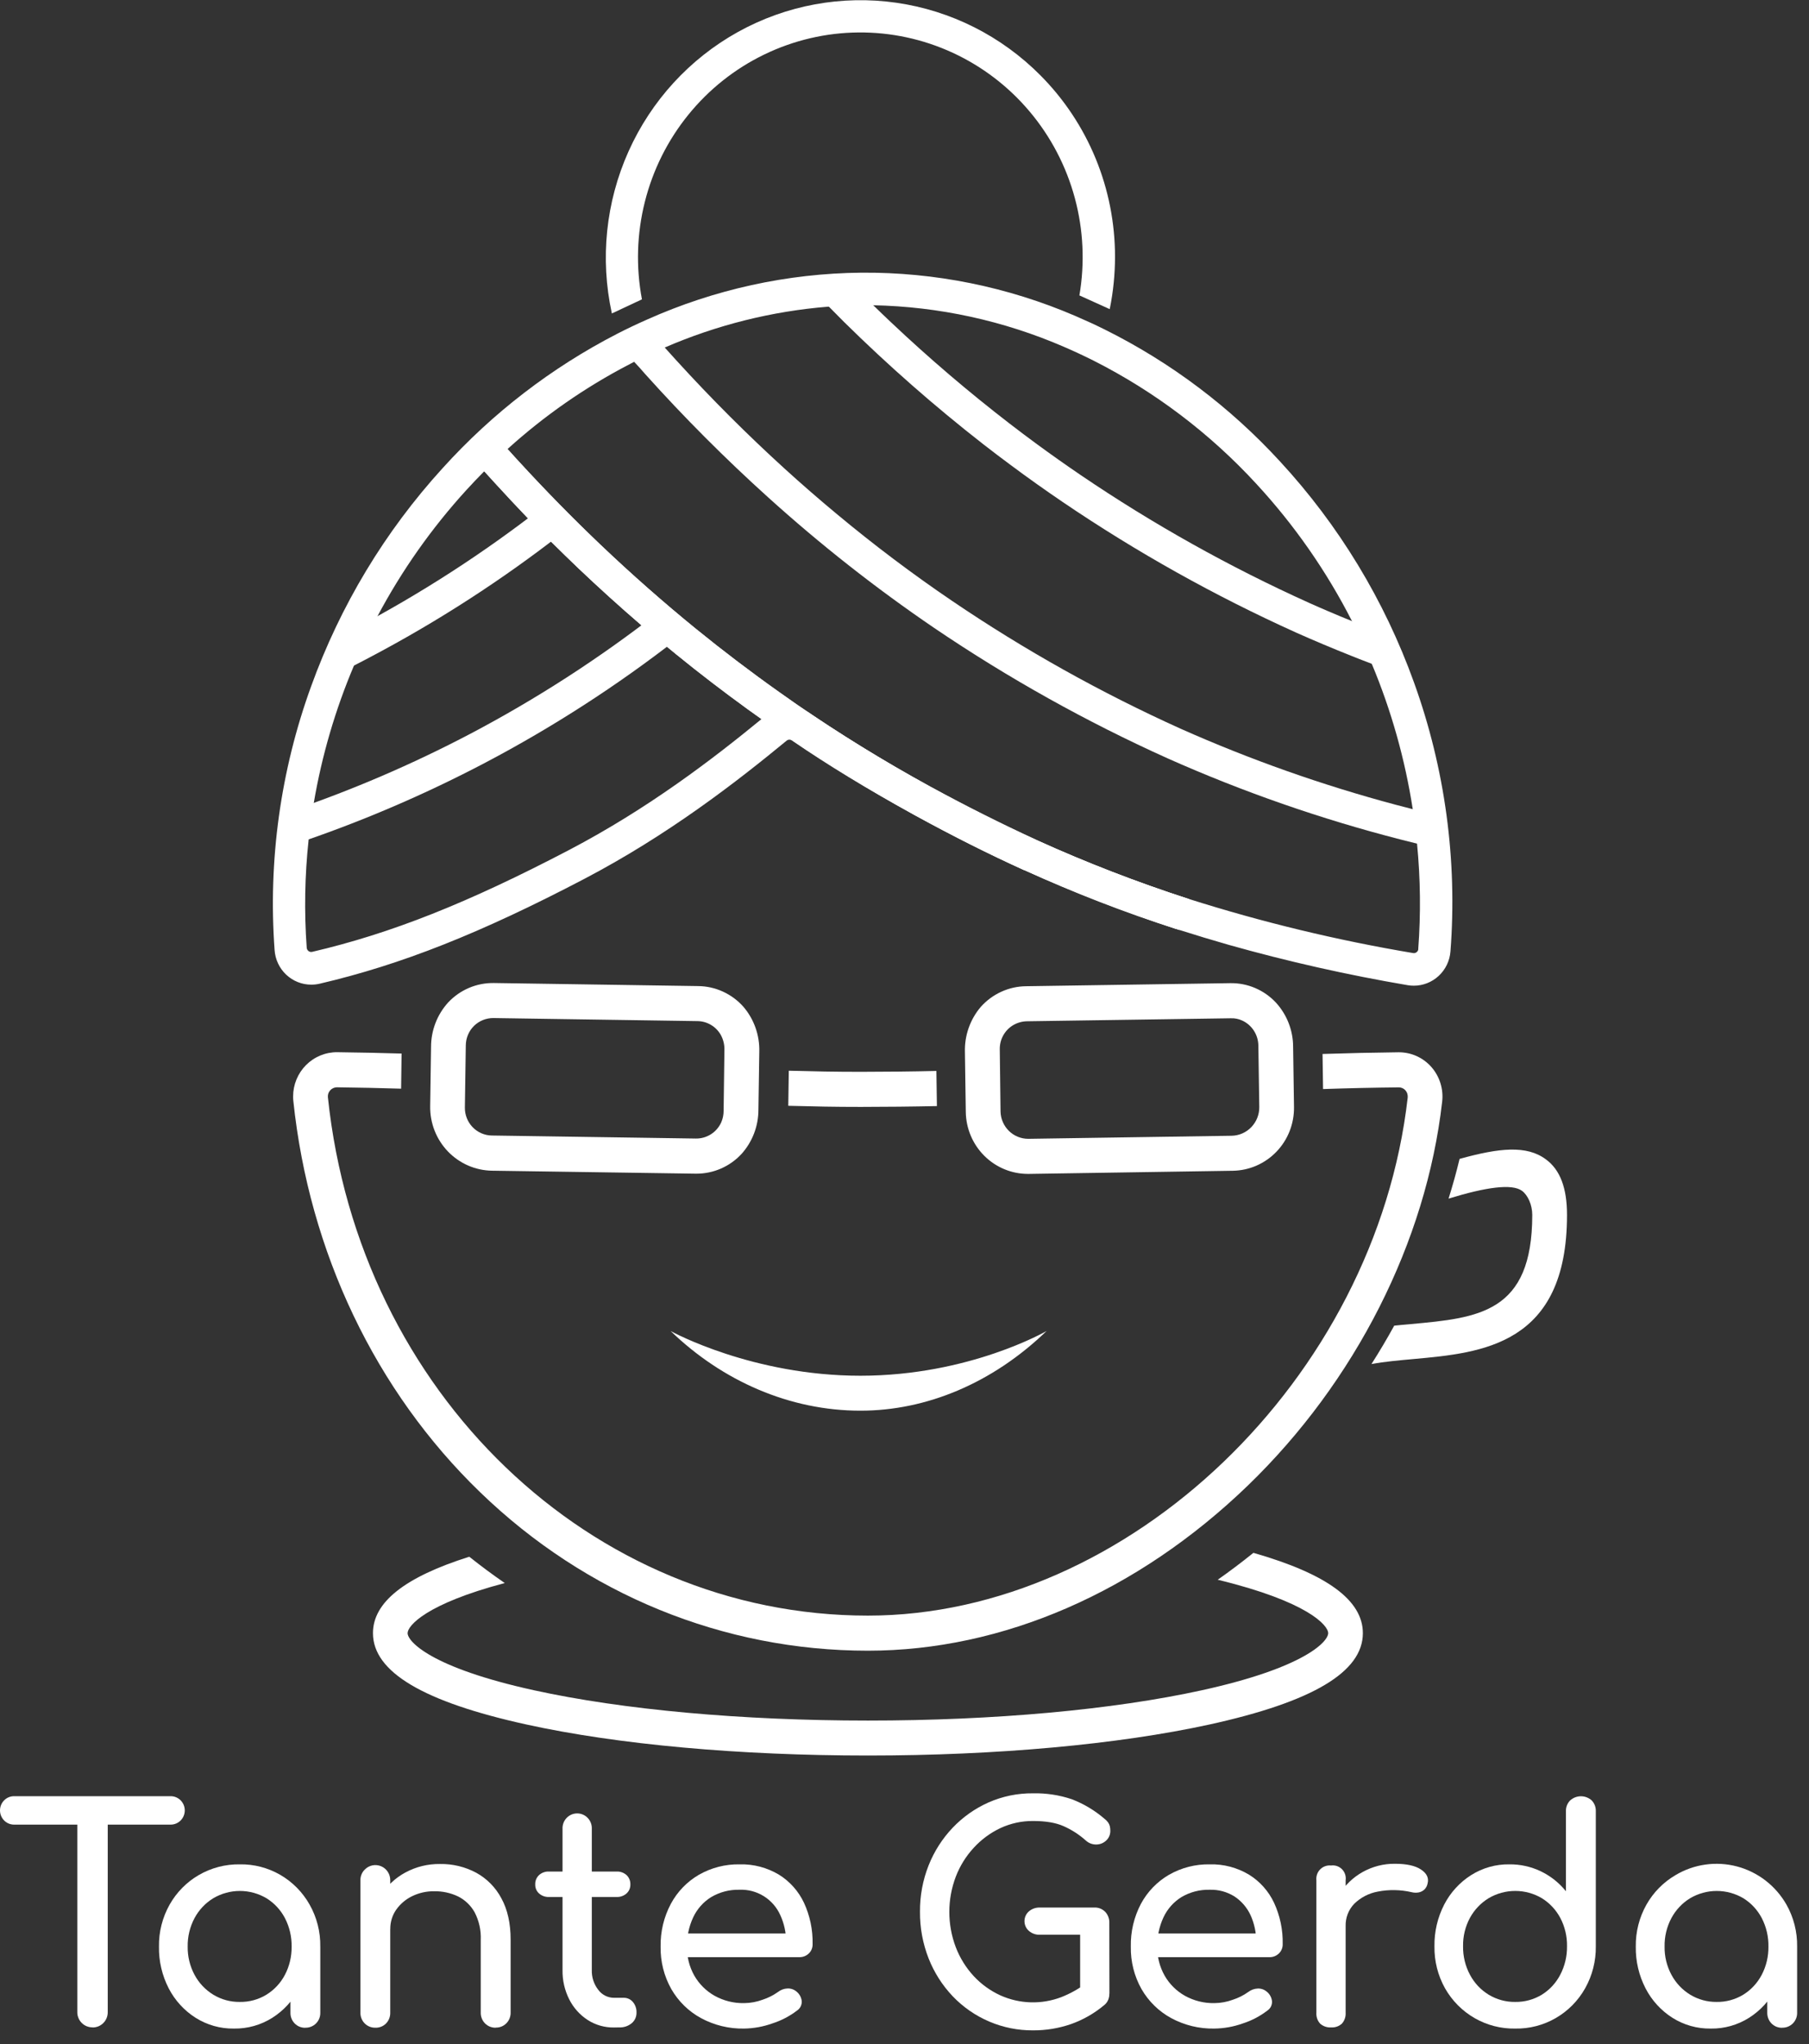 <svg width="100" height="113" viewBox="0 0 100 113" fill="none" xmlns="http://www.w3.org/2000/svg">
<rect x="0" y="0" width="100" height="113" fill="#333333" stroke="none"/>
<path d="M0.777 100.872C0.571 100.872 0.373 100.789 0.228 100.642C0.082 100.494 0 100.294 0 100.086C0 99.877 0.082 99.678 0.228 99.53C0.373 99.383 0.571 99.3 0.777 99.3H9.436C9.642 99.3 9.84 99.383 9.986 99.53C10.132 99.678 10.214 99.877 10.214 100.086C10.214 100.294 10.132 100.494 9.986 100.642C9.84 100.789 9.642 100.872 9.436 100.872H0.777ZM5.114 112.079C5.002 112.081 4.892 112.059 4.789 112.017C4.685 111.974 4.592 111.911 4.513 111.831C4.435 111.751 4.373 111.656 4.332 111.551C4.29 111.446 4.27 111.334 4.273 111.222V99.3H5.956V111.227C5.959 111.341 5.939 111.453 5.897 111.559C5.855 111.664 5.793 111.759 5.714 111.839C5.634 111.919 5.54 111.982 5.436 112.025C5.332 112.067 5.22 112.087 5.108 112.085L5.114 112.079Z" fill="white"/>
<path d="M12.932 112.147C12.183 112.159 11.447 111.951 10.812 111.55C10.184 111.152 9.673 110.593 9.329 109.93C8.96 109.216 8.774 108.42 8.788 107.615C8.775 106.801 8.979 105.999 9.378 105.292C9.76 104.616 10.313 104.054 10.98 103.665C11.671 103.262 12.457 103.056 13.254 103.068C14.036 103.054 14.807 103.254 15.486 103.645C16.165 104.036 16.727 104.605 17.114 105.292C17.514 105.999 17.718 106.801 17.705 107.615H17.075C17.09 108.42 16.905 109.216 16.538 109.93C16.194 110.593 15.683 111.152 15.056 111.55C14.42 111.952 13.682 112.159 12.932 112.147ZM13.255 110.674C13.774 110.683 14.284 110.545 14.728 110.274C15.159 110.008 15.512 109.629 15.749 109.178C16.001 108.697 16.128 108.16 16.121 107.615C16.13 107.066 16.002 106.523 15.749 106.037C15.512 105.586 15.159 105.207 14.728 104.941C14.283 104.678 13.776 104.539 13.26 104.539C12.744 104.539 12.237 104.678 11.791 104.941C11.355 105.206 10.998 105.585 10.755 106.037C10.497 106.521 10.366 107.065 10.375 107.615C10.367 108.161 10.498 108.699 10.755 109.178C10.998 109.63 11.355 110.009 11.791 110.274C12.233 110.543 12.74 110.681 13.255 110.674ZM16.881 112.103C16.772 112.106 16.663 112.086 16.562 112.046C16.46 112.005 16.368 111.943 16.291 111.865C16.214 111.787 16.153 111.694 16.113 111.591C16.072 111.489 16.053 111.379 16.056 111.269V108.761L16.364 107.027L17.706 107.615V111.264C17.709 111.375 17.69 111.485 17.65 111.587C17.609 111.69 17.549 111.783 17.471 111.861C17.394 111.939 17.302 112 17.2 112.041C17.099 112.082 16.99 112.102 16.881 112.099V112.103Z" fill="white"/>
<path d="M20.75 112.099C20.64 112.102 20.532 112.082 20.43 112.041C20.329 112 20.237 111.939 20.159 111.861C20.082 111.783 20.021 111.69 19.981 111.587C19.941 111.485 19.921 111.375 19.924 111.264V103.968C19.919 103.856 19.938 103.744 19.978 103.64C20.018 103.535 20.08 103.441 20.159 103.362C20.274 103.241 20.423 103.159 20.586 103.125C20.749 103.092 20.918 103.109 21.071 103.174C21.224 103.24 21.354 103.351 21.443 103.492C21.533 103.634 21.578 103.8 21.572 103.968V111.264C21.576 111.374 21.557 111.483 21.518 111.586C21.479 111.688 21.42 111.781 21.345 111.86C21.267 111.94 21.174 112.002 21.072 112.043C20.97 112.084 20.86 112.103 20.75 112.099ZM27.401 112.099C27.292 112.102 27.183 112.082 27.082 112.041C26.981 112 26.888 111.939 26.811 111.861C26.734 111.783 26.673 111.69 26.633 111.587C26.592 111.485 26.573 111.375 26.576 111.264V107.24C26.598 106.711 26.48 106.186 26.237 105.718C26.025 105.34 25.707 105.035 25.322 104.842C24.91 104.646 24.458 104.548 24.002 104.556C23.576 104.55 23.155 104.645 22.772 104.833C22.424 105.004 22.124 105.26 21.899 105.578C21.682 105.892 21.569 106.267 21.575 106.649H20.555C20.544 106.001 20.715 105.363 21.049 104.809C21.379 104.267 21.845 103.823 22.401 103.523C22.992 103.202 23.654 103.039 24.326 103.049C25.021 103.037 25.709 103.203 26.324 103.532C26.916 103.856 27.4 104.348 27.717 104.948C28.057 105.57 28.227 106.332 28.227 107.234V111.259C28.23 111.369 28.21 111.479 28.17 111.581C28.13 111.684 28.069 111.777 27.992 111.855C27.914 111.933 27.822 111.995 27.721 112.036C27.619 112.076 27.511 112.096 27.401 112.093V112.099Z" fill="white"/>
<path d="M30.347 104.872C30.146 104.881 29.949 104.811 29.797 104.676C29.729 104.615 29.675 104.539 29.638 104.454C29.602 104.369 29.584 104.277 29.587 104.185C29.582 104.088 29.599 103.99 29.635 103.9C29.672 103.81 29.727 103.729 29.797 103.662C29.948 103.527 30.146 103.457 30.347 103.466H34.086C34.287 103.457 34.484 103.527 34.636 103.662C34.706 103.729 34.761 103.81 34.797 103.9C34.833 103.991 34.85 104.088 34.846 104.185C34.848 104.277 34.83 104.369 34.794 104.454C34.758 104.539 34.703 104.615 34.636 104.676C34.484 104.811 34.287 104.881 34.086 104.872H30.347ZM33.94 112.087C33.425 112.095 32.918 111.95 32.483 111.67C32.049 111.388 31.697 110.993 31.464 110.527C31.212 110.026 31.086 109.47 31.096 108.908V101.104C31.092 100.994 31.109 100.884 31.148 100.781C31.186 100.678 31.245 100.583 31.321 100.504C31.396 100.424 31.487 100.361 31.588 100.317C31.688 100.274 31.796 100.252 31.905 100.252C32.015 100.252 32.123 100.274 32.223 100.317C32.324 100.361 32.414 100.424 32.49 100.504C32.566 100.583 32.624 100.678 32.663 100.781C32.702 100.884 32.719 100.994 32.715 101.104V108.908C32.702 109.305 32.828 109.693 33.071 110.004C33.172 110.142 33.304 110.253 33.456 110.33C33.607 110.407 33.775 110.446 33.944 110.446H34.489C34.583 110.445 34.675 110.465 34.761 110.505C34.846 110.544 34.922 110.602 34.983 110.674C35.122 110.838 35.194 111.049 35.185 111.264C35.188 111.377 35.165 111.488 35.119 111.59C35.073 111.692 35.004 111.782 34.918 111.853C34.724 112.012 34.479 112.093 34.23 112.082L33.94 112.087Z" fill="white"/>
<path d="M41.132 112.147C40.3 112.163 39.478 111.963 38.745 111.566C38.064 111.194 37.498 110.639 37.109 109.963C36.707 109.248 36.503 108.437 36.518 107.615C36.503 106.791 36.698 105.977 37.084 105.251C37.443 104.582 37.977 104.028 38.629 103.648C39.318 103.253 40.099 103.053 40.89 103.068C41.652 103.048 42.404 103.246 43.06 103.639C43.66 104.011 44.141 104.551 44.444 105.194C44.774 105.909 44.937 106.691 44.92 107.48C44.923 107.576 44.906 107.671 44.87 107.76C44.834 107.849 44.779 107.929 44.711 107.995C44.639 108.063 44.556 108.116 44.464 108.151C44.372 108.186 44.275 108.203 44.177 108.2H37.646V106.891H44.12L43.457 107.348C43.456 106.838 43.346 106.335 43.133 105.872C42.938 105.439 42.62 105.075 42.219 104.826C41.819 104.577 41.353 104.454 40.883 104.473C40.33 104.457 39.783 104.6 39.306 104.883C38.875 105.152 38.532 105.541 38.316 106.004C38.083 106.508 37.966 107.059 37.976 107.615C37.966 108.177 38.105 108.73 38.38 109.218C38.647 109.684 39.032 110.068 39.497 110.331C39.997 110.61 40.561 110.751 41.132 110.74C41.483 110.737 41.83 110.673 42.16 110.551C42.462 110.452 42.748 110.308 43.008 110.123C43.159 110.005 43.344 109.937 43.535 109.93C43.715 109.923 43.892 109.984 44.03 110.101C44.112 110.167 44.18 110.249 44.23 110.341C44.28 110.434 44.311 110.536 44.321 110.641C44.324 110.741 44.302 110.84 44.257 110.929C44.212 111.018 44.145 111.094 44.062 111.149C43.65 111.464 43.187 111.706 42.694 111.863C42.192 112.043 41.664 112.139 41.132 112.147Z" fill="white"/>
<path d="M57.104 112.246C56.275 112.252 55.454 112.087 54.69 111.762C53.926 111.437 53.235 110.959 52.66 110.356C52.089 109.753 51.638 109.045 51.333 108.27C51.01 107.447 50.848 106.57 50.856 105.685C50.849 104.808 51.011 103.939 51.333 103.125C51.639 102.353 52.09 101.647 52.66 101.047C53.223 100.455 53.895 99.98 54.639 99.648C55.416 99.305 56.256 99.132 57.104 99.141C57.832 99.125 58.557 99.236 59.248 99.468C59.906 99.721 60.517 100.086 61.053 100.547C61.13 100.604 61.199 100.673 61.255 100.751C61.3 100.816 61.333 100.888 61.352 100.964C61.37 101.048 61.378 101.133 61.377 101.219C61.379 101.316 61.36 101.414 61.322 101.504C61.285 101.594 61.229 101.675 61.158 101.742C61.015 101.883 60.824 101.965 60.623 101.97C60.407 101.98 60.195 101.904 60.033 101.759C59.664 101.428 59.246 101.157 58.794 100.957C58.37 100.767 57.804 100.671 57.098 100.671C56.478 100.668 55.865 100.802 55.302 101.064C54.743 101.328 54.241 101.699 53.823 102.157C53.396 102.62 53.06 103.162 52.834 103.753C52.359 105.007 52.359 106.393 52.834 107.647C53.06 108.238 53.396 108.78 53.823 109.243C54.242 109.695 54.746 110.059 55.305 110.314C56.368 110.791 57.574 110.825 58.663 110.411C59.168 110.213 59.643 109.946 60.077 109.618C60.239 109.487 60.444 109.42 60.652 109.43C60.834 109.443 61.004 109.526 61.13 109.66C61.265 109.815 61.335 110.018 61.323 110.224C61.324 110.333 61.304 110.441 61.267 110.543C61.224 110.654 61.154 110.752 61.065 110.829C60.513 111.297 59.883 111.66 59.203 111.9C58.527 112.133 57.818 112.25 57.104 112.246ZM61.328 110.217L59.709 109.89V106.961H57.476C57.257 106.967 57.043 106.891 56.877 106.748C56.8 106.681 56.738 106.598 56.696 106.505C56.654 106.412 56.632 106.31 56.632 106.208C56.632 106.105 56.654 106.004 56.696 105.911C56.738 105.818 56.8 105.735 56.877 105.668C57.044 105.525 57.257 105.45 57.476 105.456H60.496C60.607 105.451 60.718 105.47 60.821 105.511C60.924 105.552 61.018 105.614 61.096 105.694C61.172 105.775 61.231 105.872 61.27 105.977C61.309 106.082 61.327 106.194 61.322 106.307L61.328 110.217Z" fill="white"/>
<path d="M67.12 112.147C66.289 112.162 65.469 111.962 64.737 111.566C64.056 111.194 63.49 110.639 63.101 109.963C62.699 109.248 62.495 108.437 62.511 107.615C62.494 106.792 62.686 105.978 63.069 105.251C63.428 104.583 63.964 104.028 64.615 103.648C65.304 103.253 66.085 103.053 66.877 103.068C67.638 103.048 68.39 103.246 69.045 103.639C69.646 104.01 70.126 104.551 70.429 105.194C70.759 105.908 70.923 106.691 70.906 107.48C70.909 107.576 70.891 107.671 70.855 107.76C70.819 107.849 70.765 107.929 70.696 107.995C70.625 108.063 70.541 108.117 70.449 108.152C70.357 108.187 70.26 108.203 70.162 108.2H63.64V106.891H70.108L69.444 107.348C69.445 106.839 69.337 106.335 69.127 105.872C68.933 105.457 68.631 105.104 68.252 104.851C67.841 104.59 67.362 104.458 66.877 104.473C66.324 104.458 65.779 104.6 65.302 104.883C64.872 105.152 64.528 105.541 64.313 106.004C64.08 106.508 63.964 107.059 63.974 107.615C63.963 108.177 64.103 108.73 64.378 109.218C64.644 109.684 65.03 110.068 65.494 110.331C65.995 110.61 66.559 110.751 67.13 110.74C67.48 110.737 67.828 110.673 68.157 110.551C68.46 110.452 68.745 110.308 69.005 110.123C69.157 110.006 69.341 109.94 69.531 109.934C69.711 109.927 69.887 109.988 70.025 110.106C70.107 110.171 70.175 110.252 70.225 110.345C70.276 110.438 70.306 110.54 70.316 110.646C70.32 110.746 70.299 110.845 70.254 110.934C70.208 111.023 70.14 111.099 70.057 111.153C69.646 111.469 69.183 111.711 68.69 111.867C68.185 112.047 67.655 112.141 67.12 112.147Z" fill="white"/>
<path d="M73.577 112.082C73.359 112.096 73.144 112.022 72.979 111.877C72.904 111.796 72.846 111.699 72.81 111.593C72.774 111.488 72.76 111.376 72.768 111.264V103.951C72.756 103.84 72.769 103.729 72.805 103.624C72.841 103.519 72.9 103.424 72.978 103.345C73.056 103.267 73.15 103.207 73.253 103.17C73.357 103.133 73.467 103.12 73.577 103.132C73.687 103.116 73.799 103.127 73.904 103.162C74.009 103.198 74.105 103.258 74.184 103.337C74.262 103.416 74.322 103.513 74.357 103.62C74.392 103.726 74.402 103.839 74.386 103.951V111.264C74.401 111.485 74.328 111.702 74.184 111.869C74.103 111.945 74.007 112.003 73.903 112.039C73.798 112.076 73.687 112.09 73.577 112.082ZM73.561 106.487C73.552 105.867 73.717 105.257 74.039 104.729C74.355 104.212 74.798 103.787 75.325 103.493C75.87 103.188 76.483 103.03 77.106 103.036C77.753 103.036 78.236 103.142 78.553 103.355C78.871 103.568 78.993 103.821 78.918 104.116C78.895 104.251 78.83 104.374 78.732 104.468C78.643 104.548 78.534 104.601 78.416 104.622C78.287 104.644 78.155 104.639 78.028 104.606C77.416 104.466 76.782 104.454 76.166 104.574C75.676 104.662 75.223 104.896 74.864 105.245C74.706 105.409 74.582 105.603 74.499 105.817C74.417 106.031 74.379 106.259 74.386 106.488L73.561 106.487Z" fill="white"/>
<path d="M83.758 112.147C82.974 112.161 82.201 111.962 81.519 111.571C80.837 111.179 80.271 110.61 79.881 109.923C79.484 109.215 79.282 108.413 79.296 107.6C79.282 106.794 79.469 105.998 79.838 105.284C80.182 104.621 80.693 104.063 81.32 103.665C81.955 103.263 82.691 103.056 83.44 103.068C84.038 103.062 84.629 103.193 85.17 103.451C85.711 103.709 86.187 104.087 86.564 104.556V100.139C86.559 100.027 86.577 99.915 86.617 99.811C86.658 99.706 86.719 99.612 86.798 99.533C86.962 99.386 87.174 99.304 87.393 99.304C87.612 99.304 87.823 99.386 87.987 99.533C88.064 99.613 88.124 99.708 88.163 99.812C88.202 99.916 88.219 100.027 88.215 100.139V107.6C88.226 108.413 88.022 109.216 87.624 109.923C87.237 110.61 86.674 111.179 85.995 111.57C85.316 111.961 84.545 112.161 83.764 112.147H83.758ZM83.758 110.674C84.276 110.683 84.787 110.544 85.231 110.274C85.663 110.006 86.015 109.624 86.25 109.17C86.502 108.686 86.631 108.145 86.623 107.598C86.633 107.051 86.505 106.51 86.25 106.027C86.011 105.579 85.659 105.204 85.231 104.939C84.785 104.676 84.278 104.538 83.761 104.538C83.245 104.538 82.738 104.676 82.292 104.939C81.859 105.203 81.502 105.578 81.257 106.027C80.998 106.508 80.867 107.05 80.877 107.598C80.869 108.146 81 108.687 81.257 109.17C81.498 109.625 81.855 110.007 82.292 110.274C82.735 110.542 83.242 110.681 83.758 110.674Z" fill="white"/>
<path d="M94.569 112.147C93.82 112.159 93.084 111.952 92.449 111.55C91.823 111.152 91.311 110.593 90.968 109.93C90.598 109.216 90.412 108.421 90.425 107.615C90.413 106.801 90.617 105.999 91.016 105.292C91.399 104.616 91.952 104.055 92.619 103.665C93.126 103.361 93.689 103.163 94.273 103.081C94.857 102.998 95.451 103.034 96.022 103.185C96.592 103.336 97.127 103.601 97.596 103.962C98.065 104.324 98.458 104.776 98.753 105.292C99.152 105.999 99.356 106.801 99.344 107.615H98.712C98.725 108.421 98.539 109.216 98.169 109.93C97.826 110.593 97.316 111.152 96.689 111.55C96.054 111.951 95.318 112.159 94.569 112.147ZM94.893 110.674C95.411 110.683 95.922 110.544 96.366 110.274C96.796 110.008 97.148 109.629 97.385 109.178C97.637 108.697 97.765 108.16 97.757 107.615C97.767 107.066 97.64 106.523 97.388 106.037C97.151 105.586 96.799 105.207 96.369 104.941C95.923 104.678 95.416 104.539 94.899 104.539C94.383 104.539 93.876 104.678 93.43 104.941C92.995 105.206 92.638 105.585 92.395 106.037C92.137 106.521 92.006 107.065 92.017 107.615C92.008 108.161 92.14 108.699 92.398 109.178C92.641 109.63 92.998 110.009 93.433 110.274C93.874 110.541 94.379 110.68 94.893 110.674ZM98.519 112.103C98.409 112.106 98.301 112.086 98.199 112.046C98.098 112.005 98.005 111.943 97.928 111.865C97.851 111.787 97.79 111.694 97.75 111.591C97.71 111.489 97.69 111.379 97.693 111.269V108.761L98 107.027L99.344 107.615V111.264C99.347 111.375 99.328 111.485 99.287 111.587C99.247 111.69 99.186 111.783 99.109 111.861C99.031 111.939 98.939 112 98.838 112.041C98.736 112.082 98.628 112.102 98.519 112.099V112.103Z" fill="white"/>
<path d="M69.287 85.847C68.639 86.37 67.982 86.866 67.315 87.334C72.295 88.541 73.421 89.86 73.421 90.287C73.421 90.737 72.166 92.186 66.442 93.443C61.521 94.523 54.961 95.119 47.977 95.119C40.993 95.119 34.432 94.523 29.508 93.442C23.785 92.185 22.532 90.736 22.532 90.286C22.532 89.881 23.541 88.671 27.903 87.517C27.238 87.059 26.584 86.574 25.942 86.062C22.364 87.191 20.617 88.584 20.617 90.286C20.617 92.429 23.394 94.083 29.106 95.338C34.158 96.447 40.862 97.052 47.982 97.052C55.101 97.052 61.804 96.441 66.856 95.338C72.563 94.085 75.338 92.432 75.338 90.287C75.338 88.473 73.359 87.012 69.287 85.847Z" fill="white"/>
<path d="M79.115 58.976C78.889 58.723 78.614 58.521 78.306 58.383C77.999 58.245 77.666 58.174 77.329 58.174H77.304C75.916 58.19 74.514 58.221 73.109 58.267L73.138 60.207C74.542 60.159 75.937 60.128 77.324 60.114C77.392 60.113 77.461 60.127 77.524 60.155C77.587 60.182 77.643 60.224 77.689 60.276C77.737 60.331 77.774 60.396 77.796 60.467C77.818 60.538 77.824 60.612 77.816 60.686C76.045 76.205 62.381 89.317 47.976 89.317C32.668 89.317 19.838 76.997 18.126 60.66C18.119 60.591 18.127 60.522 18.148 60.456C18.17 60.39 18.205 60.33 18.251 60.279C18.298 60.226 18.355 60.184 18.419 60.155C18.483 60.126 18.552 60.111 18.622 60.11C19.803 60.124 20.99 60.15 22.173 60.186L22.199 58.244C21.015 58.209 19.829 58.184 18.641 58.17C18.322 58.167 18.005 58.229 17.709 58.351C17.414 58.473 17.145 58.653 16.918 58.88C16.692 59.107 16.512 59.378 16.389 59.676C16.266 59.974 16.203 60.293 16.203 60.616C16.202 60.699 16.206 60.782 16.215 60.864C17.092 69.231 20.762 76.919 26.551 82.505C32.394 88.155 40.001 91.257 47.976 91.257C55.421 91.257 62.88 88.013 68.979 82.127C74.924 76.382 78.841 68.65 79.721 60.91C79.762 60.563 79.729 60.21 79.624 59.877C79.52 59.543 79.346 59.236 79.115 58.976Z" fill="white"/>
<path d="M86.623 67.165C86.623 74.361 81.929 74.788 78.159 75.131C77.344 75.205 76.546 75.274 75.814 75.409C76.258 74.713 76.677 74.006 77.071 73.288C77.375 73.255 77.683 73.226 77.987 73.201C81.74 72.858 84.702 72.586 84.702 67.165C84.702 66.602 84.453 66.068 84.137 65.835C83.584 65.424 82.131 65.632 80.076 66.264C80.303 65.535 80.508 64.805 80.684 64.068C82.883 63.459 84.39 63.3 85.456 64.094C86.241 64.668 86.623 65.674 86.623 67.165Z" fill="white"/>
<path d="M47.562 76.056C41.625 76.056 37.211 73.66 37.074 73.586C39.933 76.348 43.658 77.988 47.565 77.988C51.213 77.988 54.866 76.468 57.855 73.582C57.855 73.582 53.593 76.056 47.562 76.056Z" fill="white"/>
<path d="M51.763 59.206C50.502 59.237 48.834 59.254 47.59 59.254C46.124 59.254 45.07 59.231 43.604 59.193L43.575 61.133C45.05 61.172 46.119 61.194 47.59 61.194C48.844 61.194 50.522 61.177 51.792 61.149L51.763 59.206Z" fill="white"/>
<path d="M71.483 57.888C71.485 56.976 71.145 56.097 70.532 55.428C70.208 55.08 69.815 54.805 69.379 54.62C68.943 54.434 68.473 54.344 68.001 54.353L56.72 54.522C56.247 54.527 55.78 54.631 55.349 54.828C54.918 55.025 54.532 55.31 54.216 55.665C53.626 56.358 53.313 57.249 53.34 58.163L53.388 61.477C53.402 62.389 53.77 63.258 54.412 63.898C55.054 64.538 55.919 64.897 56.821 64.898H56.872L68.153 64.724C69.062 64.709 69.928 64.33 70.561 63.671C71.195 63.012 71.543 62.126 71.531 61.207L71.483 57.888ZM68.082 62.789L56.843 62.958C56.443 62.959 56.059 62.803 55.772 62.521C55.486 62.24 55.319 61.857 55.309 61.453L55.267 58.008C55.263 57.746 55.325 57.488 55.449 57.258C55.573 57.028 55.754 56.834 55.973 56.695C56.228 56.537 56.522 56.455 56.821 56.459L68.032 56.294H68.044C68.254 56.286 68.463 56.327 68.655 56.414C68.921 56.533 69.147 56.726 69.308 56.971C69.468 57.216 69.556 57.502 69.561 57.795L69.612 61.197C69.617 61.613 69.459 62.014 69.172 62.312C68.886 62.611 68.494 62.782 68.082 62.789Z" fill="white"/>
<path d="M41.094 55.657C40.778 55.301 40.392 55.016 39.961 54.819C39.53 54.622 39.063 54.518 38.59 54.514L27.31 54.345C26.837 54.337 26.369 54.427 25.933 54.611C25.497 54.796 25.104 55.069 24.778 55.415C24.165 56.088 23.826 56.969 23.828 57.884L23.78 61.163C23.774 61.624 23.857 62.081 24.025 62.509C24.194 62.937 24.444 63.328 24.761 63.658C25.079 63.988 25.458 64.252 25.877 64.435C26.295 64.617 26.745 64.714 27.201 64.721L38.446 64.885H38.497C38.965 64.886 39.427 64.789 39.856 64.602C40.285 64.414 40.671 64.14 40.99 63.795C41.594 63.124 41.927 62.25 41.925 61.343L41.973 58.154C42 57.239 41.686 56.348 41.094 55.657ZM40.001 61.404C40.002 61.626 39.957 61.845 39.87 62.047C39.747 62.318 39.549 62.547 39.3 62.706C39.051 62.865 38.762 62.947 38.468 62.943L27.185 62.776C26.785 62.77 26.404 62.603 26.126 62.314C25.847 62.024 25.693 61.634 25.698 61.23L25.749 57.785C25.752 57.585 25.793 57.386 25.872 57.202C25.95 57.017 26.064 56.851 26.207 56.711C26.495 56.432 26.88 56.278 27.279 56.282L38.564 56.451C38.821 56.455 39.074 56.526 39.296 56.657C39.519 56.787 39.705 56.974 39.836 57.198C39.983 57.459 40.055 57.756 40.045 58.055L40.001 61.404Z" fill="white"/>
<path d="M65.726 49.696L65.202 51.41L65.165 51.397H65.161L65.044 51.357H65.027C62.166 50.419 59.356 49.329 56.608 48.093H56.601H56.594C54.689 47.235 52.704 46.235 50.694 45.132L50.615 45.089L50.581 45.071L50.505 45.028L50.476 45.012C47.918 43.596 45.429 42.059 43.075 40.44C42.748 40.214 42.421 39.986 42.095 39.754C41.841 39.576 41.589 39.396 41.337 39.213C40.003 38.247 38.682 37.234 37.398 36.19C37.219 36.045 37.042 35.899 36.866 35.752C36.395 35.364 35.924 34.968 35.453 34.565C34.271 33.549 33.108 32.496 31.977 31.422C31.47 30.938 30.965 30.445 30.46 29.944C30.034 29.52 29.609 29.092 29.188 28.659C28.576 28.02 27.97 27.373 27.372 26.718C27.17 26.498 26.968 26.277 26.768 26.054C26.569 25.831 26.367 25.607 26.169 25.382L26.145 25.355L26.767 24.794L26.809 24.755L27.465 24.162C27.66 24.384 27.858 24.604 28.055 24.824L28.093 24.865C28.163 24.944 28.234 25.021 28.305 25.098C28.337 25.137 28.371 25.174 28.407 25.211C28.418 25.225 28.431 25.238 28.442 25.251L28.463 25.274L28.66 25.488C30.131 27.094 31.652 28.646 33.194 30.114C34.907 31.745 36.694 33.319 38.504 34.792C39.986 35.995 41.511 37.154 43.053 38.247C43.39 38.487 43.728 38.725 44.068 38.961C46.38 40.55 48.827 42.059 51.34 43.451L51.361 43.462L51.384 43.475L51.425 43.498L51.442 43.508L51.46 43.518L51.524 43.552H51.532C53.497 44.634 55.435 45.607 57.294 46.444L57.315 46.454L57.33 46.461C60.059 47.689 62.851 48.769 65.694 49.696H65.726Z" fill="white"/>
<path d="M65.726 49.696L65.202 51.41L65.165 51.397H65.161L65.044 51.357H65.027C62.166 50.419 59.356 49.329 56.608 48.093H56.601H56.594C54.689 47.235 52.704 46.235 50.694 45.132L50.615 45.089L50.581 45.071L50.505 45.028L50.476 45.012C47.918 43.596 45.429 42.059 43.075 40.44C42.748 40.214 42.421 39.986 42.095 39.754C41.841 39.576 41.589 39.396 41.337 39.213C40.003 38.247 38.682 37.234 37.398 36.19C37.219 36.045 37.042 35.899 36.866 35.752C36.395 35.364 35.924 34.968 35.453 34.565C34.271 33.549 33.108 32.496 31.977 31.422C31.47 30.938 30.965 30.445 30.46 29.944C30.034 29.52 29.609 29.092 29.188 28.659C28.576 28.02 27.97 27.373 27.372 26.718C27.17 26.498 26.968 26.277 26.768 26.054C26.569 25.831 26.367 25.607 26.169 25.382L26.145 25.355L26.767 24.794L26.809 24.755L27.465 24.162C27.66 24.384 27.858 24.604 28.055 24.824L28.093 24.865C28.163 24.944 28.234 25.021 28.305 25.098C28.337 25.137 28.371 25.174 28.407 25.211C28.418 25.225 28.431 25.238 28.442 25.251L28.463 25.274L28.66 25.488C30.131 27.094 31.652 28.646 33.194 30.114C34.907 31.745 36.694 33.319 38.504 34.792C39.986 35.995 41.511 37.154 43.053 38.247C43.39 38.487 43.728 38.725 44.068 38.961C46.38 40.55 48.827 42.059 51.34 43.451L51.361 43.462L51.384 43.475L51.425 43.498L51.442 43.508L51.46 43.518L51.524 43.552H51.532C53.497 44.634 55.435 45.607 57.294 46.444L57.315 46.454L57.33 46.461C60.059 47.689 62.851 48.769 65.694 49.696H65.726Z" fill="white"/>
<path d="M79.368 45.041L79.166 45.91V45.935L78.966 46.792L78.343 46.642C78.036 46.566 77.729 46.489 77.423 46.411C73.02 45.28 68.718 43.782 64.56 41.932C60.059 39.906 55.739 37.493 51.647 34.719C48.424 32.526 45.354 30.111 42.459 27.493C40.085 25.35 37.823 23.082 35.683 20.7L35.337 20.307L35.054 20.003C34.9 19.829 34.746 19.654 34.595 19.479L35.235 18.907L35.265 18.88L35.933 18.286L35.943 18.296L36.111 18.488L36.12 18.498C36.329 18.737 36.544 18.973 36.747 19.213L36.762 19.229L36.815 19.289L37.066 19.567C37.172 19.684 37.278 19.803 37.385 19.92C39.309 22.032 41.306 24.029 43.375 25.911C44.311 26.763 45.262 27.59 46.228 28.393C48.301 30.122 50.436 31.731 52.633 33.221C56.64 35.939 60.87 38.304 65.277 40.292C69.121 42.001 73.09 43.404 77.15 44.489C77.464 44.572 77.778 44.655 78.093 44.734C78.408 44.812 78.716 44.891 79.028 44.967H79.04L79.368 45.041Z" fill="white"/>
<path d="M76.826 35.148L76.517 36.005L76.209 36.845L75.844 36.703C75.454 36.56 75.062 36.401 74.674 36.247C73.657 35.842 72.648 35.418 71.659 34.977C67.159 32.947 62.84 30.532 58.749 27.756C57.78 27.098 56.82 26.416 55.87 25.709C55.365 25.335 54.863 24.954 54.365 24.567C51.669 22.464 49.096 20.205 46.659 17.801C46.376 17.515 46.093 17.23 45.81 16.944L45.514 16.658L46.147 16.025L46.782 15.391C46.97 15.588 47.164 15.783 47.362 15.977C47.664 16.28 47.969 16.58 48.274 16.878C48.58 17.177 48.924 17.506 49.252 17.816C51.345 19.794 53.536 21.666 55.815 23.422C56.298 23.794 56.785 24.161 57.275 24.521C58.089 25.119 58.911 25.7 59.74 26.264C63.742 28.98 67.968 31.345 72.37 33.331C72.723 33.489 73.076 33.644 73.438 33.798C73.869 33.983 74.302 34.163 74.739 34.339C75.15 34.506 75.564 34.671 75.977 34.832C76.266 34.942 76.546 35.048 76.826 35.148Z" fill="white"/>
<path d="M16.522 46.59L15.957 44.875C19.413 43.704 22.774 42.262 26.008 40.562C29.641 38.648 33.101 36.415 36.347 33.889L37.436 35.318C34.107 37.908 30.56 40.198 26.835 42.16C23.517 43.906 20.069 45.387 16.522 46.59Z" fill="white"/>
<path d="M19.263 36.948L18.47 35.332C18.829 35.152 19.211 34.956 19.601 34.749C23.254 32.824 26.732 30.577 29.994 28.034L31.084 29.463C27.739 32.071 24.172 34.375 20.426 36.348C20.025 36.562 19.632 36.764 19.263 36.948Z" fill="white"/>
<path d="M78.165 37.73C76.535 33.194 74.015 29.037 70.757 25.509C67.999 22.504 64.72 20.034 61.082 18.223C60.817 18.091 60.551 17.964 60.284 17.841C60.002 17.712 59.719 17.586 59.436 17.464C55.699 15.856 51.673 15.042 47.611 15.074C43.527 15.114 39.495 15.998 35.761 17.67C35.488 17.79 35.215 17.916 34.944 18.044C34.672 18.173 34.395 18.311 34.123 18.45C30.49 20.321 27.22 22.837 24.47 25.879C21.282 29.377 18.811 33.478 17.198 37.945C15.506 42.604 14.818 47.573 15.179 52.522C15.214 53.041 15.443 53.528 15.819 53.883C16.196 54.238 16.691 54.436 17.206 54.436C17.36 54.436 17.513 54.419 17.663 54.385C22.173 53.332 26.548 51.6 32.291 48.593C36.947 46.155 40.716 43.226 43.481 40.949C43.522 40.914 43.573 40.894 43.626 40.891C43.679 40.889 43.731 40.904 43.775 40.934C45.754 42.295 48.041 43.682 50.476 45.016L50.505 45.032C52.459 46.102 54.513 47.137 56.594 48.097H56.601H56.608C59.348 49.352 62.159 50.443 65.027 51.362H65.044L65.124 51.389L65.206 51.414C66.105 51.7 67.015 51.975 67.937 52.239C71.189 53.156 74.486 53.899 77.816 54.465C77.927 54.484 78.039 54.493 78.152 54.493C78.664 54.494 79.158 54.299 79.534 53.947C79.91 53.596 80.141 53.114 80.18 52.597C80.568 47.553 79.88 42.483 78.165 37.73ZM78.404 52.466C78.401 52.5 78.392 52.533 78.376 52.563C78.359 52.593 78.337 52.619 78.31 52.639C78.283 52.661 78.252 52.677 78.218 52.685C78.185 52.694 78.15 52.695 78.115 52.689C73.922 51.985 69.782 50.986 65.726 49.7C62.868 48.789 60.067 47.704 57.337 46.452L57.322 46.445L57.301 46.435C55.302 45.512 53.329 44.519 51.449 43.495L51.391 43.462L51.368 43.449L51.347 43.438C48.954 42.129 46.717 40.769 44.773 39.437C44.41 39.191 43.979 39.068 43.543 39.087C43.106 39.107 42.687 39.268 42.348 39.546L42.09 39.757C39.419 41.949 35.834 44.699 31.465 46.987C25.862 49.92 21.613 51.606 17.257 52.622C17.223 52.63 17.187 52.631 17.152 52.623C17.117 52.616 17.084 52.601 17.056 52.579C17.027 52.557 17.003 52.529 16.985 52.497C16.967 52.464 16.957 52.429 16.955 52.392C16.811 50.396 16.847 48.391 17.062 46.402C17.136 45.73 17.23 45.059 17.345 44.391C17.789 41.78 18.535 39.231 19.567 36.797C19.959 35.87 20.392 34.961 20.866 34.069C22.206 31.546 23.855 29.204 25.775 27.098C26.1 26.743 26.43 26.396 26.764 26.058C27.187 25.63 27.62 25.217 28.062 24.819C30.088 22.984 32.338 21.418 34.757 20.159L35.054 20.003C35.491 19.783 35.931 19.574 36.374 19.376C36.499 19.32 36.624 19.264 36.75 19.211C39.624 17.965 42.679 17.202 45.796 16.953C46.4 16.905 47.004 16.879 47.61 16.875H47.835C47.979 16.875 48.123 16.875 48.267 16.875C51.9 16.948 55.484 17.73 58.823 19.178C59.371 19.415 59.914 19.668 60.451 19.937C63.825 21.644 66.869 23.947 69.439 26.738C71.542 29.012 73.325 31.569 74.736 34.336C75.132 35.113 75.497 35.902 75.833 36.705C76.908 39.275 77.668 41.969 78.094 44.726C78.188 45.363 78.268 46.002 78.333 46.645C78.522 48.58 78.544 50.528 78.399 52.466H78.404Z" fill="white"/>
<path d="M57.514 4.166C55.358 1.993 52.564 0.585 49.55 0.152C46.536 -0.281 43.464 0.286 40.795 1.766C38.127 3.247 36.004 5.562 34.747 8.364C33.489 11.167 33.164 14.306 33.82 17.311C33.819 17.318 33.819 17.324 33.82 17.331L35.486 16.549C35.148 14.762 35.203 12.921 35.647 11.157C36.09 9.393 36.911 7.749 38.053 6.342C39.194 4.934 40.627 3.797 42.251 3.012C43.875 2.226 45.65 1.81 47.45 1.794C49.251 1.778 51.032 2.162 52.67 2.919C54.307 3.676 55.76 4.787 56.925 6.175C58.091 7.562 58.941 9.191 59.415 10.947C59.889 12.702 59.975 14.542 59.668 16.335H59.677L61.344 17.09C61.344 17.074 61.344 17.06 61.354 17.044C61.541 16.113 61.635 15.166 61.637 14.216C61.641 12.349 61.278 10.499 60.571 8.774C59.863 7.049 58.824 5.483 57.514 4.166Z" fill="white"/>
</svg>
